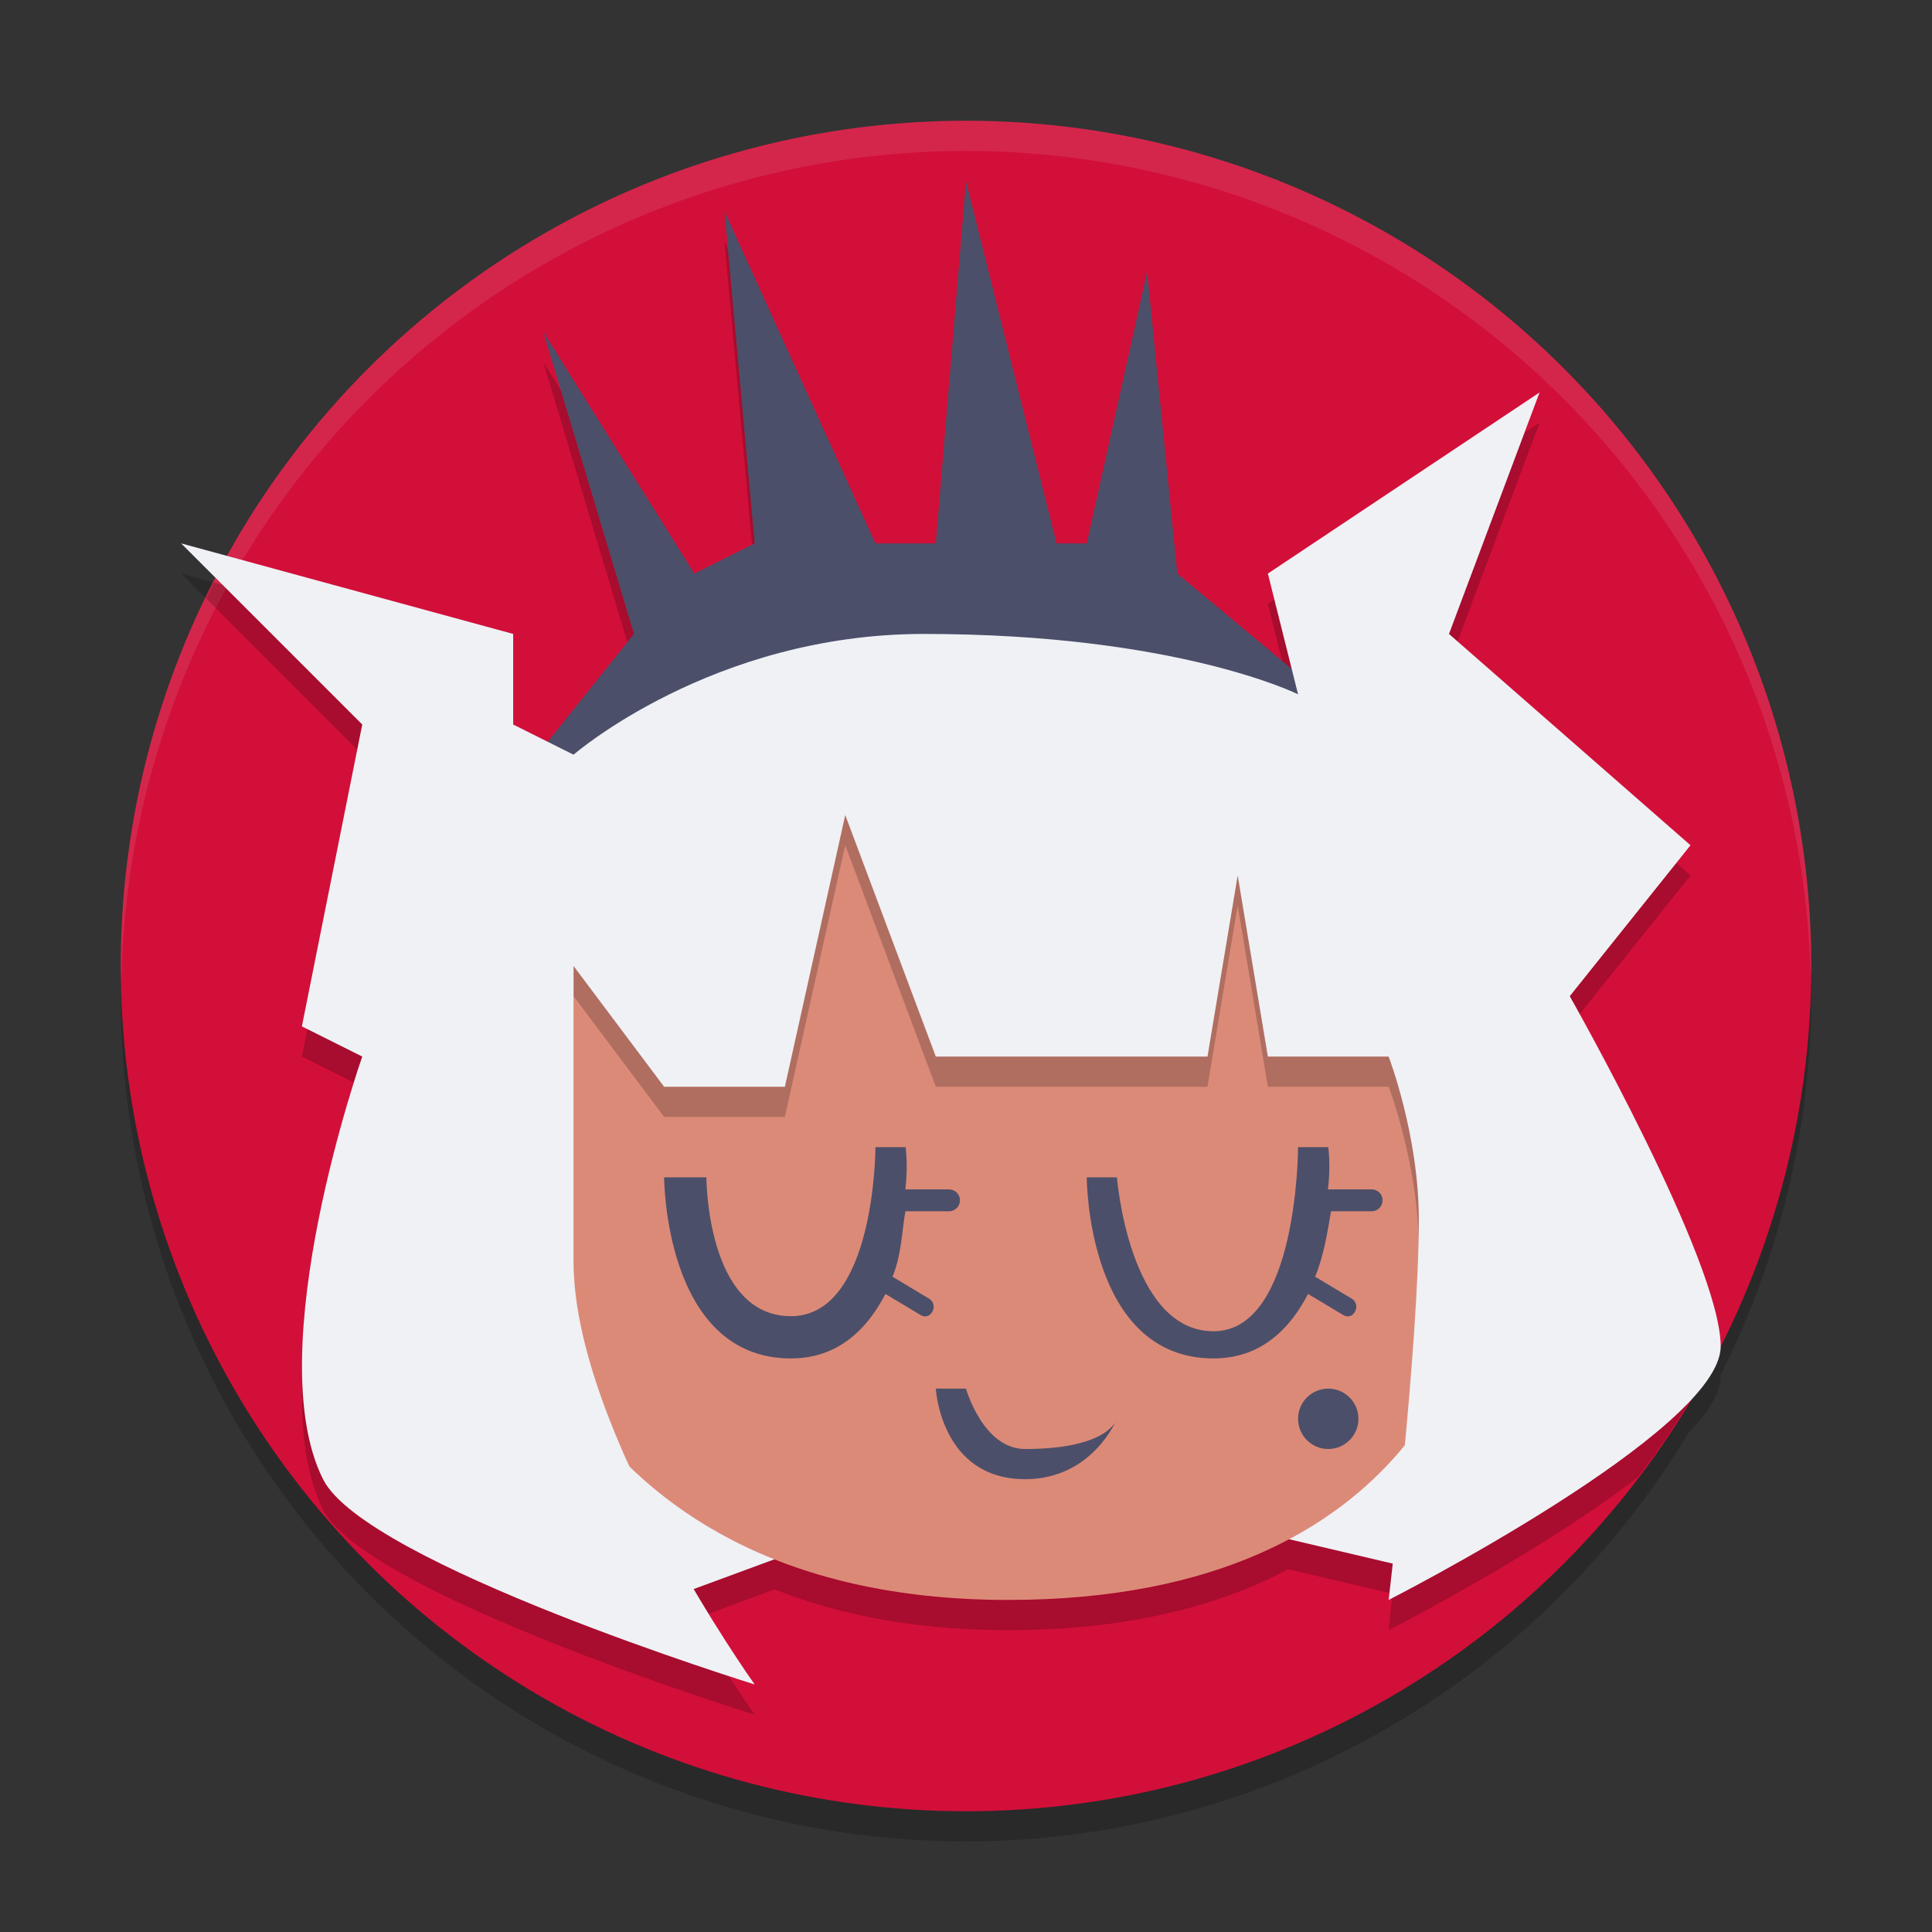 <svg xmlns="http://www.w3.org/2000/svg" width="64" height="64" version="1.1">
 <rect width="100%" height="100%" fill="#333333" stroke="none"/>
 <path style="opacity:0.2" d="M 32,5 A 28,28 0 0 0 7.525,19.416 L 6,19 7.15,20.15 A 28,28 0 0 0 4,33 28,28 0 0 0 32,61 28,28 0 0 0 55.938,47.459 C 56.591,46.776 57,46.136 57,45.6 c 0,-0.015 -0.006,-0.035 -0.006,-0.051 A 28,28 0 0 0 60,33 28,28 0 0 0 32,5 Z"/>
 <circle style="fill:#d20f39" cx="32" cy="32" r="28"/>
 <path style="fill:#eff1f5;opacity:0.1" d="M 32 4 A 28 28 0 0 0 4 32 A 28 28 0 0 0 4.021 32.586 A 28 28 0 0 1 32 5 A 28 28 0 0 1 59.979 32.414 A 28 28 0 0 0 60 32 A 28 28 0 0 0 32 4 z"/>
 <path style="opacity:0.2" d="M 32 7 L 31 19 L 29 19 L 24 8 L 25 19 L 23 20 L 18 12 L 21 22 L 18.143 25.572 L 17 25 L 17 22 L 7.08 19.295 A 28 28 0 0 0 6.824 19.824 L 12 25 L 10 35 L 12 36 C 12 36 8.571 45.743 10.699 50 C 12.099 52.8 25 56.801 25 56.801 C 25 56.801 24.09 55.517 22.982 53.639 L 25.662 52.65 C 27.739 53.476 30.278 54 33.4 54 C 37.474 54 40.456 53.159 42.672 51.982 L 46.127 52.795 C 46.099 53.042 46 54 46 54 C 46 54 50.996 51.453 54.254 48.936 A 28 28 0 0 0 56.891 44.766 C 56.187 41.374 52 34 52 34 L 56 29 L 48 22 L 51 14 L 42 20 L 42.789 23.158 L 39 20 L 38 10 L 36 19 L 35 19 L 32 7 z M 28 27 L 28.133 27.4 L 27.92 27.4 L 28 27 z"/>
 <path style="fill:#4c4f69" d="m 17,26 4,-5 -3,-10 5,8 2,-1 -1,-11 5,11 h 2 l 1,-12 3,12 h 1 l 2,-9 1,10 6,5 z"/>
 <path style="fill:#eff1f5" d="M 22,53 33.4,48.8 47,52 50,34 32,25 18,30.6 V 48 Z"/>
 <path style="fill:#dc8a78" d="m 16.6,40.4 c 0,0 1.4,12.6 16.8,12.6 14,0 15.4,-9.8 15.4,-9.8 V 26.4 H 18 Z"/>
 <path style="opacity:0.2" d="M 18 26.4 L 16.6 40.4 C 16.6 40.4 17.043 44.327 20.109 47.797 C 19.456 46.074 19 44.333 19 42.801 L 19 33 L 22 37 L 26 37 L 28 28 L 31 36 L 40 36 L 41 30 L 42 36 L 46 36 C 46 36 47 38.6 47 41.4 C 47 43.111 46.824 45.489 46.627 47.742 C 48.465 45.418 48.801 43.199 48.801 43.199 L 48.801 26.4 L 18 26.4 z"/>
 <path style="fill:#eff1f5" d="m 19,32 v 9.8 c 0,5.6 6,14 6,14 0,0 -12.9,-4 -14.3,-6.8 C 8.572,44.743 12,35 12,35 l -2,-1 2,-10 -6,-6 11,3 v 3 l 2,1 c 0,0 4.6,-4 11.6,-4 8.4,0 12.4,2 12.4,2 l -1,-4 9,-6 -3,8 8,7 -4,5 c 0,0 5,8.8 5,11.6 0,2.8 -11,8.4 -11,8.4 0,0 1,-8.4 1,-12.6 C 47,37.6 46,35 46,35 h -4 l -1,-6 -1,6 h -9 l -3,-8 -2,9 h -4 z"/>
 <path style="fill:#4c4f69" d="m 31,46 h 1 c 0,0 0.56,2 1.96,2 2.8,0 3.04,-1 3.04,-1 0,0 -0.8,2 -3.04,2 C 31.16,49 31,46 31,46 Z"/>
 <path style="fill:#4c4f69" d="m 29,38 c 0,0 0,5.6 -2.8,5.6 -2.8,0 -2.8,-4.6 -2.8,-4.6 H 22 c 0,0 0,6 4.2,6 1.54,0 2.513,-0.943 3.131,-2.136 l 1.173,0.703 c 0.135,0.081 0.303,0.034 0.375,-0.107 l 0.019,-0.038 c 0.072,-0.14 0.02,-0.318 -0.115,-0.399 L 29.566,42.293 C 29.863,41.568 29.873,40.813 29.992,40.125 h 1.447 C 31.64,40.125 31.8,39.961 31.8,39.761 31.8,39.56 31.64,39.4 31.439,39.4 H 29.991 C 30.087,38.591 30,38 30,38 Z"/>
 <path style="fill:#4c4f69" d="m 43,38 c 0,0 0,6.1 -2.8,6.1 C 37.4,44.1 37,39 37,39 h -1 c 0,0 0,6 4.2,6 1.54,0 2.513,-0.943 3.131,-2.136 l 1.173,0.703 c 0.135,0.081 0.303,0.034 0.375,-0.107 l 0.019,-0.038 c 0.072,-0.14 0.02,-0.318 -0.115,-0.399 L 43.566,42.293 C 43.863,41.568 43.973,40.813 44.092,40.125 h 1.347 C 45.64,40.125 45.8,39.961 45.8,39.761 45.8,39.56 45.64,39.4 45.439,39.4 H 43.991 C 44.087,38.591 44,38 44,38 Z"/>
 <circle style="fill:#4c4f69" cx="44" cy="47" r="1"/>
</svg>
